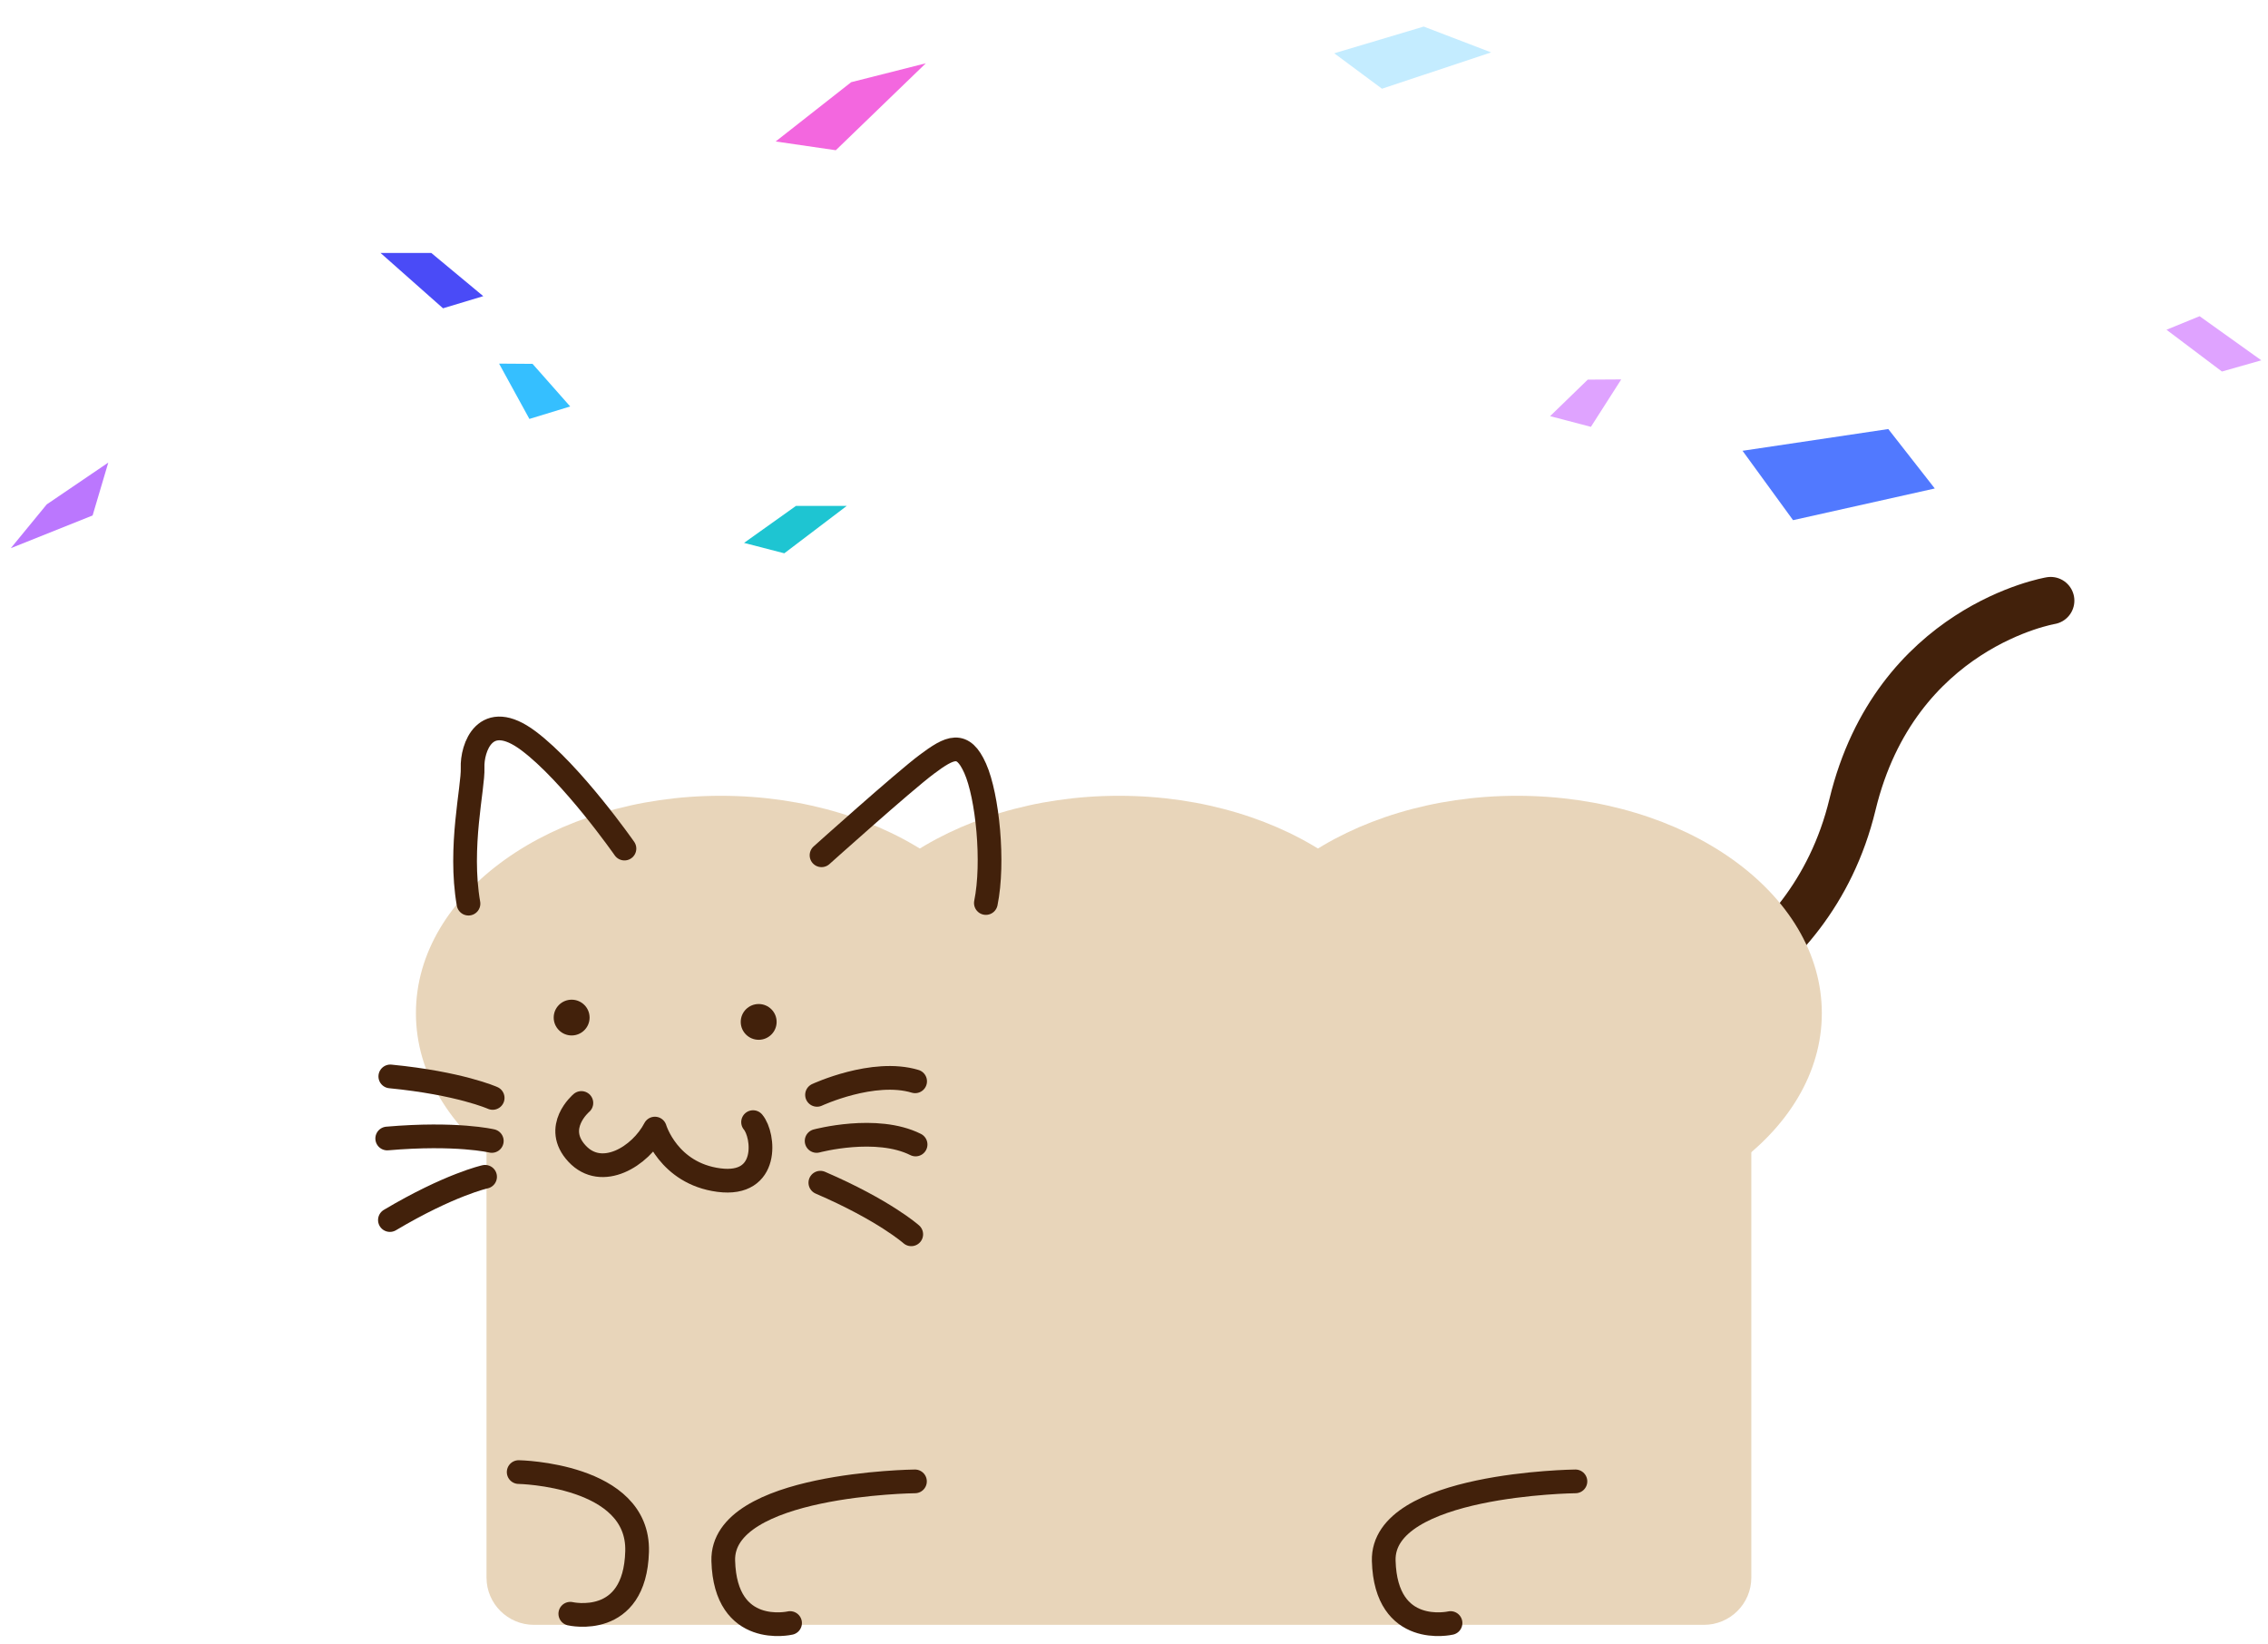 <svg width="287" height="208" viewBox="0 0 287 208" fill="none" xmlns="http://www.w3.org/2000/svg">
<path fill-rule="evenodd" clip-rule="evenodd" d="M200.921 48.034L196.155 52.656L201.319 54.009L205.155 48.009L200.921 48.034Z" fill="#DFA3FF"/>
<path fill-rule="evenodd" clip-rule="evenodd" d="M105.765 19.009L117.155 8.009L107.713 10.398L98.155 17.901L105.765 19.009Z" fill="#F367DF"/>
<path fill-rule="evenodd" clip-rule="evenodd" d="M100.73 64.009H107.155L99.249 70.009L94.155 68.692L100.73 64.009Z" fill="#1EC5D2"/>
<path fill-rule="evenodd" clip-rule="evenodd" d="M54.58 32.009H48.155L56.061 39.009L61.155 37.473L54.58 32.009Z" fill="#4A4BF7"/>
<path fill-rule="evenodd" clip-rule="evenodd" d="M67.389 46.038L72.155 51.43L66.992 53.009L63.155 46.009L67.389 46.038Z" fill="#35BFFF"/>
<path opacity="0.292" fill-rule="evenodd" clip-rule="evenodd" d="M180.163 3.362L188.7 6.631L174.879 11.225L168.838 6.742L180.163 3.362Z" fill="#35BFFF"/>
<path fill-rule="evenodd" clip-rule="evenodd" d="M278.345 40.009L274.155 41.723L281.172 47.009L286.155 45.591L278.345 40.009Z" fill="#DFA3FF"/>
<path fill-rule="evenodd" clip-rule="evenodd" d="M244.834 61.808L238.95 54.287L220.506 57.038L226.899 65.817L244.834 61.808Z" fill="#5179FF"/>
<path fill-rule="evenodd" clip-rule="evenodd" d="M5.912 63.823L1.371 69.358L11.719 65.224L13.703 58.532L5.912 63.823Z" fill="#BB77FE"/>
<path d="M207.441 129.771C207.441 129.771 228.968 124.338 234.42 101.799C239.872 79.26 259.498 76 259.498 76" stroke="#42210B" stroke-width="6" stroke-miterlimit="10" stroke-linecap="round" stroke-linejoin="round"/>
<path d="M215.615 205.594H67.566C64.255 205.594 61.565 202.912 61.565 199.613V139.8C61.565 136.5 64.255 133.819 67.566 133.819H215.615C218.926 133.819 221.617 136.5 221.617 139.8V199.613C221.617 202.922 218.926 205.594 215.615 205.594Z" fill="#E8D5BA"/>
<path d="M91.204 155.7C112.507 155.7 129.777 143.386 129.777 128.196C129.777 113.006 112.507 100.692 91.204 100.692C69.901 100.692 52.632 113.006 52.632 128.196C52.632 143.386 69.901 155.7 91.204 155.7Z" fill="#E8D5BA"/>
<path d="M141.591 155.7C162.894 155.7 180.164 143.386 180.164 128.196C180.164 113.006 162.894 100.692 141.591 100.692C120.288 100.692 103.019 113.006 103.019 128.196C103.019 143.386 120.288 155.7 141.591 155.7Z" fill="#E8D5BA"/>
<path d="M191.967 155.7C213.27 155.7 230.54 143.386 230.54 128.196C230.54 113.006 213.27 100.692 191.967 100.692C170.664 100.692 153.395 113.006 153.395 128.196C153.395 143.386 170.664 155.7 191.967 155.7Z" fill="#E8D5BA"/>
<path d="M103.958 108.219C103.958 108.219 114.311 98.928 117.272 96.715C120.233 94.502 121.844 93.715 123.404 97.224C124.965 100.733 125.805 109.116 124.755 114.26" stroke="#42210B" stroke-width="3" stroke-miterlimit="10" stroke-linecap="round" stroke-linejoin="round"/>
<path d="M79.02 107.372C79.02 107.372 72.408 97.891 66.886 93.744C61.364 89.597 59.704 94.681 59.804 97.154C59.904 99.626 58.033 107.162 59.284 114.34" stroke="#42210B" stroke-width="3" stroke-miterlimit="10" stroke-linecap="round" stroke-linejoin="round"/>
<path d="M103.338 144.366C103.338 144.366 110.91 142.332 115.862 144.814" stroke="#42210B" stroke-width="3" stroke-miterlimit="10" stroke-linecap="round" stroke-linejoin="round"/>
<path d="M103.389 138.534C103.389 138.534 110.501 135.224 115.803 136.819" stroke="#42210B" stroke-width="3" stroke-miterlimit="10" stroke-linecap="round" stroke-linejoin="round"/>
<path d="M62.344 138.923C62.344 138.923 58.172 137.058 49.39 136.201" stroke="#42210B" stroke-width="3" stroke-miterlimit="10" stroke-linecap="round" stroke-linejoin="round"/>
<path d="M62.234 144.366C62.234 144.366 57.783 143.299 49 144.056" stroke="#42210B" stroke-width="3" stroke-miterlimit="10" stroke-linecap="round" stroke-linejoin="round"/>
<path d="M61.384 148.901C61.384 148.901 56.912 149.878 49.34 154.374" stroke="#42210B" stroke-width="3" stroke-miterlimit="10" stroke-linecap="round" stroke-linejoin="round"/>
<path d="M115.312 156.178C115.312 156.178 111.901 153.138 103.809 149.649" stroke="#42210B" stroke-width="3" stroke-miterlimit="10" stroke-linecap="round" stroke-linejoin="round"/>
<path d="M73.569 139.561C73.569 139.561 69.918 142.641 73.029 145.98C76.15 149.32 81.031 146.339 82.872 142.8C82.872 142.8 84.552 148.483 90.975 149.32C97.387 150.157 96.696 143.638 95.296 141.983" stroke="#42210B" stroke-width="3" stroke-miterlimit="10" stroke-linecap="round" stroke-linejoin="round"/>
<path d="M72.338 131.018C73.592 131.018 74.609 130.004 74.609 128.755C74.609 127.505 73.592 126.492 72.338 126.492C71.084 126.492 70.067 127.505 70.067 128.755C70.067 130.004 71.084 131.018 72.338 131.018Z" fill="#42210B"/>
<path d="M96.006 131.566C97.26 131.566 98.277 130.553 98.277 129.303C98.277 128.053 97.26 127.04 96.006 127.04C94.752 127.04 93.735 128.053 93.735 129.303C93.735 130.553 94.752 131.566 96.006 131.566Z" fill="#42210B"/>
<path d="M115.782 187.44C115.782 187.44 91.254 187.71 91.524 197.489C91.794 207.268 99.977 205.364 99.977 205.364" stroke="#42210B" stroke-width="3" stroke-miterlimit="10" stroke-linecap="round" stroke-linejoin="round"/>
<path d="M199.36 187.44C199.36 187.44 174.832 187.71 175.102 197.489C175.372 207.268 183.555 205.364 183.555 205.364" stroke="#42210B" stroke-width="3" stroke-miterlimit="10" stroke-linecap="round" stroke-linejoin="round"/>
<path d="M65.636 186.264C65.636 186.264 80.891 186.533 80.621 196.313C80.35 206.092 72.168 204.188 72.168 204.188" stroke="#42210B" stroke-width="3" stroke-miterlimit="10" stroke-linecap="round" stroke-linejoin="round"/>
</svg>
